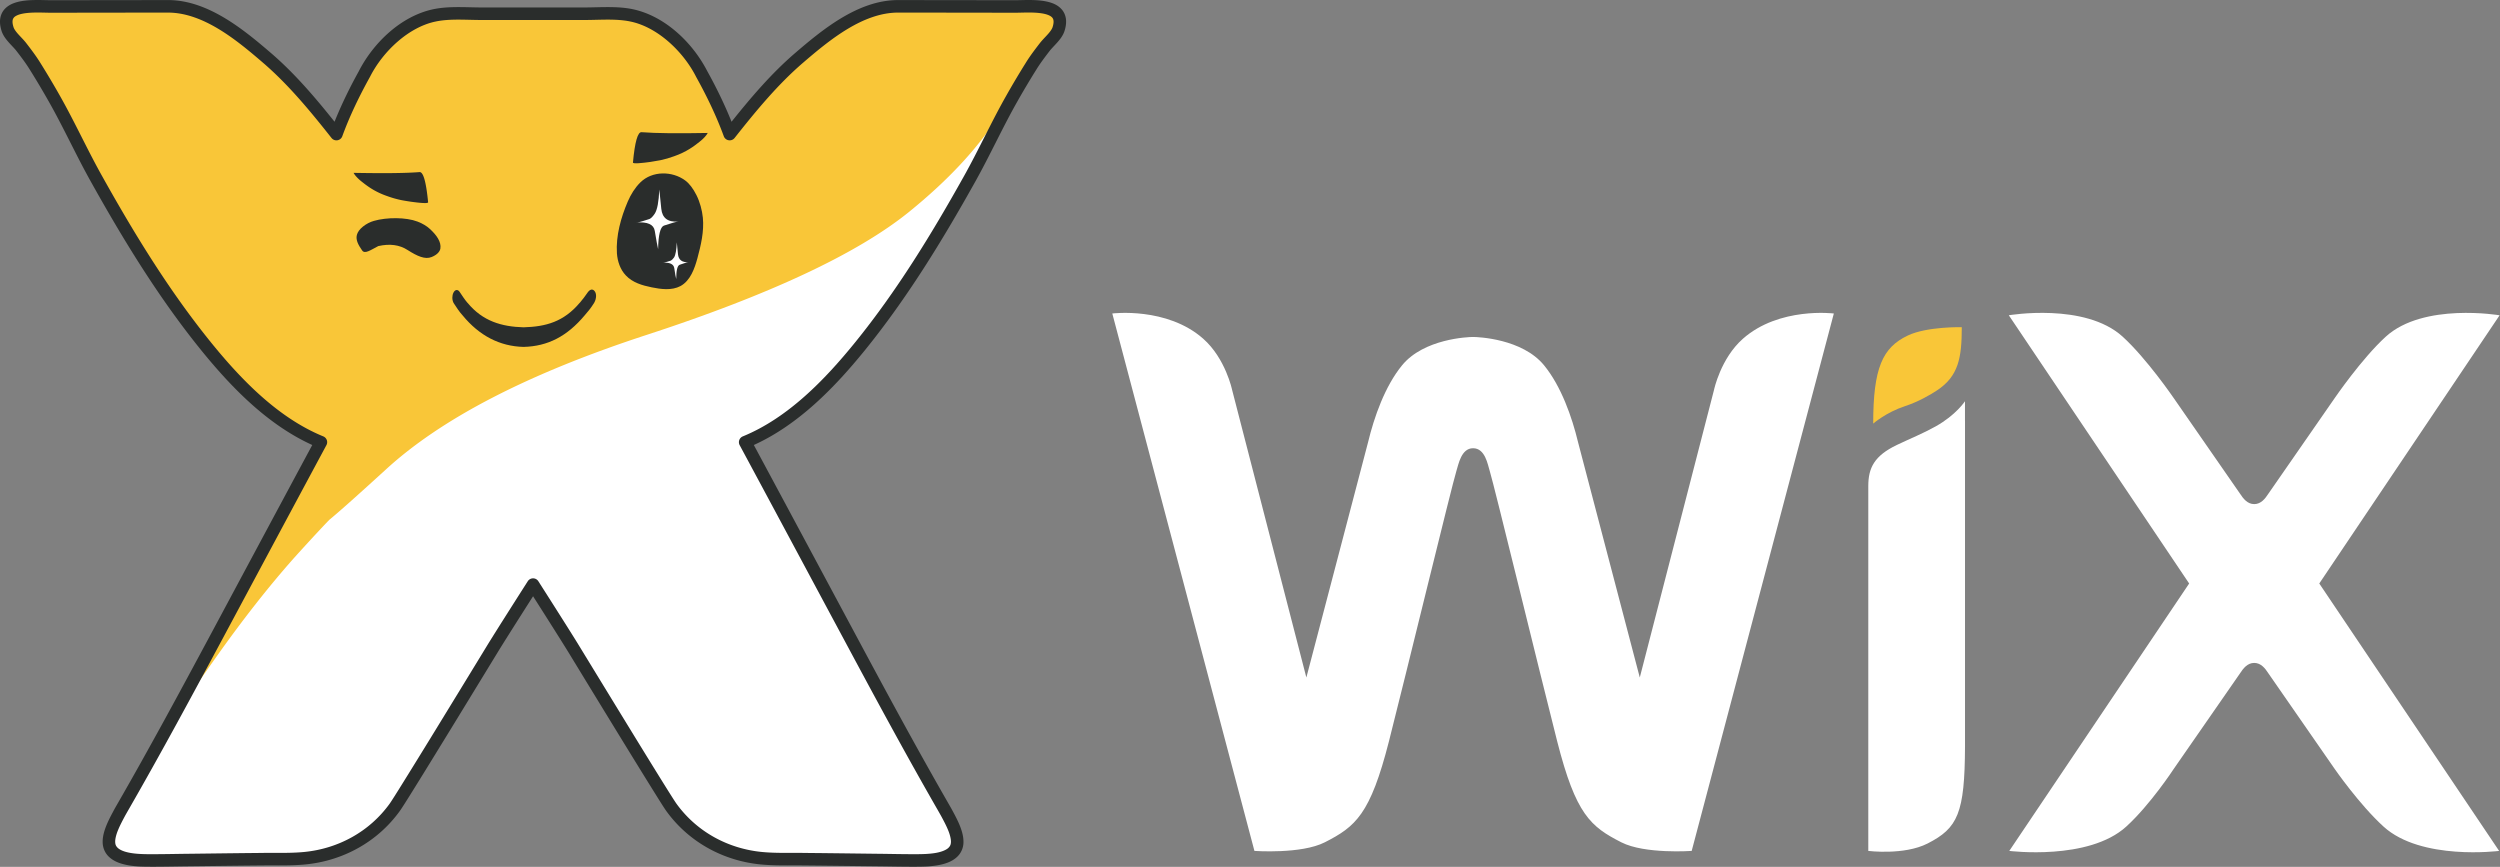 <?xml version="1.0" encoding="UTF-8" standalone="no"?>
<svg
   xmlns:dc="http://purl.org/dc/elements/1.1/"
   xmlns:cc="http://creativecommons.org/ns#"
   xmlns:rdf="http://www.w3.org/1999/02/22-rdf-syntax-ns#"
   xmlns:svg="http://www.w3.org/2000/svg"
   xmlns="http://www.w3.org/2000/svg"
   xmlns:sodipodi="http://sodipodi.sourceforge.net/DTD/sodipodi-0.dtd"
   xmlns:inkscape="http://www.inkscape.org/namespaces/inkscape"
   width="597"
   height="207"
   preserveAspectRatio="xMidYMid"
   style=""
   version="1.1"
   id="svg3747"
   sodipodi:docname="wix-white-horizontal-winking.svg"
   inkscape:version="0.92.3 (2405546, 2018-03-11)">
  <rect width="100%" height="100%" fill="#808080" stroke="none"/>
  <defs
     id="defs3751" />
  <sodipodi:namedview
     pagecolor="#ffffff"
     bordercolor="#666666"
     borderopacity="1"
     objecttolerance="10"
     gridtolerance="10"
     guidetolerance="10"
     inkscape:pageopacity="0"
     inkscape:pageshadow="2"
     inkscape:window-width="1920"
     inkscape:window-height="1148"
     id="namedview3749"
     showgrid="false"
     inkscape:zoom="2.9564489"
     inkscape:cx="26.027597"
     inkscape:cy="59.39531"
     inkscape:window-x="1912"
     inkscape:window-y="-8"
     inkscape:window-maximized="1"
     inkscape:current-layer="g3745" />
  <rect
     id="backgroundrect"
     width="100%"
     height="100%"
     x="0"
     y="0"
     stroke="none"
     fill="none" />
  <g
     class="currentLayer"
     id="g3745">
    <title
       id="title3735">Layer 1</title>
    <path
       d="m 225.871,1.523 c -3.802,0 -7.594,-0.01 -11.392,-0.01 -9.008,-0.02 -17.32,6.87 -23.677,12.333 -6.19,5.32 -11.493,11.768 -16.556,18.17 -1.816,-4.982 -4.203,-9.876 -6.68,-14.345 -3.247,-6.373 -9.615,-12.518 -16.744,-14.003 -3.61,-0.76 -7.656,-0.389 -11.32,-0.389 -3.18,-0.01 -12.205,0 -12.205,0 0,0 -9.038,-0.01 -12.212,0 -3.67,0 -7.705,-0.37 -11.32,0.389 -7.13,1.485 -13.497,7.63 -16.74,14.003 -2.48,4.469 -4.87,9.363 -6.682,14.346 -5.062,-6.403 -10.368,-12.85 -16.558,-18.171 -6.36,-5.464 -14.664,-12.353 -23.68,-12.333 -3.797,0 -7.595,0.01 -11.392,0.01 -5.426,0.008 -10.845,0.015 -16.275,0.025 -3.95,0.018 -12.7,-1.022 -10.63,5.409 0.502,1.558 2.27,2.956 3.272,4.25 1.143,1.484 2.285,2.98 3.274,4.572 a 221.514,221.514 0 0 1 4.59,7.708 c 3.557,6.278 6.555,12.901 10.087,19.211 7.773,13.92 16.087,27.52 26.133,39.94 7.42,9.16 16.38,18.41 27.467,22.956 -8.37,15.556 -16.706,31.135 -25.048,46.703 -7.227,13.465 -14.449,26.859 -22.066,40.108 -0.366,0.646 -0.747,1.28 -1.09,1.929 -1,1.886 -2.43,4.521 -2.42,6.69 0.008,4.302 6.39,4.43 9.447,4.45 3.294,0.02 6.598,-0.07 9.894,-0.103 5.73,-0.065 11.46,-0.14 17.187,-0.198 3.392,-0.038 6.839,0.095 10.216,-0.228 8.592,-0.827 16.45,-5.123 21.52,-12.16 1.643,-2.289 17.05,-27.557 23.284,-37.765 2.355,-3.865 9.742,-15.416 9.742,-15.416 0,0 7.377,11.551 9.737,15.416 6.23,10.208 21.64,35.476 23.282,37.766 5.075,7.036 12.926,11.332 21.52,12.159 3.38,0.323 6.821,0.19 10.213,0.228 5.724,0.058 11.456,0.133 17.19,0.198 3.296,0.032 6.598,0.123 9.897,0.103 3.048,-0.02 9.441,-0.148 9.446,-4.45 0.013,-2.169 -1.413,-4.804 -2.427,-6.69 -0.346,-0.649 -0.722,-1.283 -1.087,-1.929 -7.61,-13.249 -14.835,-26.643 -22.057,-40.108 -8.352,-15.568 -16.688,-31.147 -25.065,-46.703 11.092,-4.547 20.053,-13.795 27.472,-22.956 10.055,-12.42 18.36,-26.02 26.138,-39.94 3.527,-6.31 6.525,-12.933 10.09,-19.21 a 213.912,213.912 0 0 1 4.589,-7.709 c 0.984,-1.593 2.13,-3.088 3.269,-4.571 1.012,-1.295 2.768,-2.693 3.277,-4.251 2.064,-6.43 -6.674,-5.391 -10.624,-5.409 -5.434,-0.01 -10.86,-0.017 -16.285,-0.025 z"
       id="svg_1"
       class=""
       inkscape:connector-curvature="0"
       style="fill:#f9c638" />
    <g
       id="g3807"
       transform="matrix(1.416,0,0,1.416,-52.51,-15.481)">
      <path
         inkscape:connector-curvature="0"
         id="path3802"
         d="m 145.3,33.229 c -0.666,-0.101 -1.152,1.625 -1.473,5.109 -0.035,0.268 1.57,0.091 2.91,-0.092 0.575,-0.082 1.146,-0.179 1.715,-0.293 0.792,-0.166 1.571,-0.392 2.33,-0.674 2.063,-0.72 3.335,-1.683 4.25,-2.414 0.699,-0.534 1.226,-1.137 1.406,-1.51 -4.981,0.092 -8.688,0.064 -11.139,-0.127 z"
         style="fill:#2a2d2c;stroke-width:0.99" />
      <path
         inkscape:connector-curvature="0"
         id="path3800"
         d="m 148.786,40.183 c -1.364,0.038 -2.703,0.524 -3.701,1.504 -0.931,0.916 -1.61,2.031 -2.129,3.227 -1.158,2.703 -2.023,5.77 -1.832,8.748 0.096,1.347 0.562,2.741 1.51,3.727 1.134,1.206 2.768,1.679 4.346,2 1.564,0.322 3.39,0.567 4.854,-0.209 1.687,-0.911 2.397,-2.989 2.863,-4.693 0.593,-2.194 1.145,-4.54 0.92,-6.834 -0.125,-1.265 -0.498,-2.646 -1.068,-3.789 -0.58,-1.152 -1.219,-1.988 -1.904,-2.492 -1.104,-0.816 -2.493,-1.226 -3.857,-1.188 z"
         style="fill:#2a2d2c;stroke-width:0.99" />
      <path
         style="fill:#ffffff"
         inkscape:connector-curvature="0"
         class=""
         id="svg_3"
         d="m 149.036,48.985 c 1.262,-0.423 2.086,-0.66 2.45,-0.688 -1.792,0.133 -2.716,-0.594 -2.881,-2.154 l -0.333,-3.252 c -0.1,2.09 -0.331,3.424 -0.794,4.113 -0.304,0.429 -0.557,0.727 -0.86,0.86 l -1.062,0.335 c -0.426,0.125 -0.864,0.268 -1.22,0.268 1.952,-0.17 3.006,0.328 3.17,1.408 0.275,1.57 0.435,2.593 0.565,3.091 0.035,-2.425 0.366,-3.735 0.965,-3.98 m 2.385,4.832 -0.198,-2.012 c -0.068,1.29 -0.198,2.115 -0.466,2.548 -0.163,0.238 -0.364,0.433 -0.567,0.541 l -0.626,0.19 c -0.268,0.066 -0.528,0.166 -0.761,0.166 1.185,-0.1 1.853,0.195 1.984,0.859 0.132,0.964 0.268,1.623 0.335,1.889 0,-1.493 0.2,-2.28 0.594,-2.418 0.767,-0.263 1.26,-0.43 1.49,-0.43 -1.094,0.072 -1.685,-0.396 -1.786,-1.333" />
    </g>
    <path
       style="fill:#2a2d2c"
       d="m 110.992,57.435 c 0.02,-0.045 0.053,-0.128 0.053,-0.128 a 0.975,0.975 0 0 1 -0.045,0.126 c 0,0 -0.008,0 -0.008,0.002 z"
       id="path3789"
       inkscape:connector-curvature="0" />
    <g
       id="g3811"
       transform="matrix(0.814,0,0,0.814,12.717,7.231)">
      <path
         inkscape:connector-curvature="0"
         id="path3791"
         d="m 109.972,50.453 c -0.588,-6.035 -1.423,-9.023 -2.565,-8.846 -4.255,0.329 -10.663,0.377 -19.299,0.218 0.309,0.645 1.241,1.692 2.431,2.616 1.598,1.267 3.778,2.932 7.365,4.178 a 29.538,29.538 0 0 0 4.029,1.167 c 0.283,0.069 1.545,0.291 2.98,0.507 2.311,0.317 5.088,0.622 5.057,0.159"
         style="fill:#2a2d2c;stroke-width:1.714" />
      <path
         sodipodi:nodetypes="cccccccccccc"
         inkscape:connector-curvature="0"
         id="svg_4"
         d="m 89.063,60.069 c -0.387,1.519 0.544,3.073 1.559,4.526 0.777,1.128 2.437,-0.098 4.729,-1.287 3.405,-0.766 6.245,-0.374 8.614,1.161 2.816,1.793 5.127,2.845 7.049,2.046 1.601,-0.652 2.389,-1.576 2.553,-2.468 0.323,-1.972 -1.137,-4.001 -3.107,-5.792 -0.864,-0.791 -2.014,-1.529 -3.6,-2.134 -3.359,-1.299 -9.024,-1.291 -12.775,-0.21 -1.162,0.334 -2.23,0.887 -3.196,1.649 -0.992,0.786 -1.612,1.637 -1.828,2.509 z"
         style="fill:#2a2d2c;stroke-width:1.048" />
    </g>
    <path
       style="fill:#ffffff"
       d="m 29.174,194.722 c -0.501,0.95 -1.093,2.057 -1.549,3.169 -0.465,1.102 -0.781,2.222 -0.781,3.119 v 0.015 c 0.015,0.859 0.3,1.408 0.799,1.898 0.501,0.479 1.273,0.857 2.177,1.123 1.826,0.52 4.123,0.576 5.634,0.583 0.338,0.008 0.678,0.008 1.012,0.008 2.943,0 5.904,-0.083 8.872,-0.11 l 17.187,-0.198 c 0.599,0 1.195,-0.005 1.789,-0.005 0.711,0 1.415,0.005 2.114,0.005 2.107,0 4.2,-0.03 6.243,-0.228 8.366,-0.802 15.984,-4.978 20.916,-11.819 0.374,-0.503 1.656,-2.542 3.422,-5.38 1.771,-2.841 4.053,-6.531 6.468,-10.474 4.835,-7.873 10.246,-16.753 13.362,-21.849 2.37,-3.885 9.737,-15.42 9.742,-15.428 a 0.864,0.864 0 0 1 0.716,-0.393 c 0.286,0 0.554,0.158 0.704,0.393 0.003,0.003 7.387,11.543 9.755,15.428 4.669,7.65 14.506,23.783 19.822,32.322 1.766,2.839 3.05,4.878 3.424,5.381 4.92,6.841 12.543,11.017 20.914,11.819 2.04,0.198 4.139,0.228 6.238,0.228 0.704,0 1.408,-0.005 2.117,-0.005 0.593,0 1.19,0.005 1.79,0.005 5.722,0.065 11.454,0.133 17.19,0.198 2.966,0.027 5.924,0.11 8.868,0.11 0.333,0 0.674,0 1.012,-0.008 1.13,-0.007 2.705,-0.027 4.196,-0.273 1.495,-0.228 2.868,-0.711 3.612,-1.433 0.5,-0.49 0.784,-1.04 0.799,-1.898 V 201 c 0,-0.897 -0.316,-2.014 -0.77,-3.12 -0.457,-1.101 -1.054,-2.209 -1.557,-3.145 -0.338,-0.634 -0.704,-1.263 -1.072,-1.9 -7.616,-13.263 -14.852,-26.672 -22.07,-40.137 -8.356,-15.564 -16.685,-31.155 -25.062,-46.706 a 0.827,0.827 0 0 1 -0.048,-0.684 0.821,0.821 0 0 1 0.471,-0.498 c 10.865,-4.442 19.75,-13.587 27.132,-22.698 10.018,-12.372 18.294,-25.924 26.06,-39.827 2.675,-4.787 5.06,-9.775 7.635,-14.687 -4.922,7.823 -12.127,15.526 -21.49,23.094 -12.313,9.922 -33.234,19.717 -62.553,29.283 -28.28,9.241 -49.06,19.96 -62.422,32.285 -6.328,5.766 -10.787,9.764 -13.362,11.886 -0.591,0.604 -3.41,3.55 -8.332,9.003 -5.974,6.718 -12.307,14.752 -18.918,24.106 -2.507,3.55 -4.639,6.575 -6.47,9.188 -4.79,8.84 -9.642,17.653 -14.664,26.393 -0.366,0.636 -0.732,1.265 -1.072,1.886"
       id="svg_5"
       inkscape:connector-curvature="0" />
    <path
       d="m 251.353,6.498 c -0.126,0.416 -0.551,1.04 -1.14,1.689 -0.581,0.656 -1.283,1.332 -1.886,2.101 l -0.01,0.01 c -1.14,1.486 -2.318,3.016 -3.355,4.697 l 0.008,-0.01 a 200.53,200.53 0 0 0 -4.622,7.766 c -3.612,6.358 -6.613,12.983 -10.097,19.216 -7.759,13.89 -16.023,27.412 -25.997,39.73 -7.358,9.095 -16.18,18.143 -26.874,22.512 a 1.504,1.504 0 0 0 -0.84,0.879 c -0.142,0.398 -0.107,0.84 0.09,1.212 8.373,15.556 16.707,31.135 25.066,46.706 7.217,13.465 14.456,26.874 22.074,40.145 l -0.002,-0.01 c 0.37,0.66 0.734,1.286 1.07,1.897 0.503,0.942 1.086,2.026 1.527,3.093 0.444,1.058 0.727,2.11 0.722,2.864 v 0.03 c -0.02,0.699 -0.206,1.034 -0.586,1.423 -0.574,0.573 -1.847,1.05 -3.277,1.267 -1.43,0.228 -2.971,0.256 -4.096,0.266 h -1.12 c -2.898,0 -5.816,-0.076 -8.754,-0.103 -5.734,-0.07 -11.46,-0.145 -17.19,-0.198 a 80.513,80.513 0 0 0 -1.555,-0.013 c -0.812,0 -1.619,0.005 -2.425,0.005 -2.074,0 -4.121,-0.027 -6.107,-0.217 -8.184,-0.79 -15.634,-4.873 -20.446,-11.544 -0.16,-0.222 -0.587,-0.871 -1.17,-1.79 -4.118,-6.481 -16.596,-26.954 -22.052,-35.88 -2.377,-3.9 -9.75,-15.433 -9.752,-15.443 a 1.495,1.495 0 0 0 -1.26,-0.69 c -0.51,0 -0.987,0.261 -1.262,0.69 -0.008,0.01 -7.378,11.543 -9.76,15.443 -3.111,5.103 -8.527,13.97 -13.359,21.846 -2.417,3.94 -4.694,7.628 -6.463,10.471 a 351.48,351.48 0 0 1 -2.23,3.562 c -0.58,0.92 -1.009,1.569 -1.17,1.794 -4.804,6.668 -12.256,10.751 -20.445,11.54 -1.984,0.19 -4.028,0.218 -6.107,0.218 -0.807,0 -1.616,-0.005 -2.425,-0.005 -0.519,0 -1.035,0.003 -1.558,0.013 -5.73,0.053 -11.458,0.128 -17.187,0.198 -2.936,0.027 -5.857,0.103 -8.755,0.103 h -1.117 c -1.5,-0.008 -3.755,-0.068 -5.454,-0.564 -0.851,-0.238 -1.528,-0.591 -1.914,-0.97 -0.38,-0.388 -0.563,-0.718 -0.583,-1.427 v -0.025 c -0.005,-0.754 0.273,-1.806 0.721,-2.866 0.441,-1.067 1.02,-2.152 1.518,-3.091 0.323,-0.606 0.697,-1.233 1.072,-1.897 l -0.005,0.01 c 7.626,-13.271 14.863,-26.68 22.087,-40.15 8.35,-15.566 16.68,-31.145 25.048,-46.7 0.2,-0.374 0.233,-0.815 0.092,-1.213 a 1.509,1.509 0 0 0 -0.841,-0.88 c -10.692,-4.368 -19.514,-13.416 -26.874,-22.512 -9.963,-12.32 -18.237,-25.839 -25.987,-39.727 -3.492,-6.235 -6.49,-12.86 -10.098,-19.218 a 206.353,206.353 0 0 0 -4.622,-7.763 l 0.005,0.005 c -1.04,-1.676 -2.209,-3.21 -3.356,-4.697 -0.604,-0.777 -1.31,-1.458 -1.897,-2.114 -0.583,-0.647 -1.017,-1.268 -1.134,-1.684 -0.18,-0.55 -0.246,-0.984 -0.246,-1.305 0.01,-0.518 0.128,-0.746 0.316,-0.987 0.283,-0.353 1.01,-0.731 2.066,-0.937 1.05,-0.215 2.35,-0.278 3.625,-0.278 1.19,0 2.347,0.05 3.327,0.05 h 0.118 c 5.428,-0.01 10.846,-0.015 16.272,-0.025 3.795,0 7.598,-0.007 11.39,-0.007 h 0.043 c 4.108,-0.003 8.179,1.583 12.04,3.905 3.854,2.317 7.459,5.346 10.618,8.066 6.062,5.206 11.312,11.576 16.36,17.966 0.338,0.426 0.877,0.639 1.413,0.549 0.536,-0.085 0.98,-0.454 1.165,-0.965 1.776,-4.884 4.133,-9.712 6.585,-14.133 l 0.028,-0.047 c 3.051,-6.045 9.218,-11.9 15.714,-13.217 1.673,-0.35 3.51,-0.448 5.408,-0.448 1.849,0 3.745,0.09 5.606,0.09 1.055,-0.003 2.768,-0.003 4.577,-0.003 3.615,0 7.623,0.003 7.633,0.003 0.01,0 4.015,-0.003 7.63,-0.003 1.809,0 3.517,0 4.57,0.003 1.865,0 3.762,-0.09 5.615,-0.09 1.894,0 3.738,0.097 5.401,0.448 6.496,1.318 12.668,7.172 15.722,13.217 l 0.025,0.047 c 2.452,4.421 4.802,9.249 6.583,14.133 0.185,0.511 0.634,0.88 1.17,0.965 a 1.491,1.491 0 0 0 1.412,-0.549 c 5.045,-6.39 10.296,-12.763 16.35,-17.966 3.167,-2.72 6.772,-5.749 10.627,-8.066 3.858,-2.322 7.933,-3.908 12.039,-3.905 h 0.04 c 3.795,0 7.59,0.007 11.393,0.007 5.42,0.01 10.849,0.015 16.282,0.025 h 0.116 c 0.976,0 2.136,-0.05 3.324,-0.05 1.698,-0.007 3.454,0.123 4.561,0.534 0.556,0.2 0.927,0.446 1.123,0.681 0.192,0.24 0.305,0.469 0.315,0.987 0,0.32 -0.065,0.76 -0.24,1.305 z m 2.197,-4.238 c -1,-1.145 -2.368,-1.636 -3.74,-1.921 -1.386,-0.284 -2.846,-0.339 -4.216,-0.339 -1.27,0 -2.453,0.053 -3.324,0.053 h -0.113 c -5.431,-0.01 -10.86,-0.015 -16.285,-0.025 -3.8,0 -7.593,-0.01 -11.393,-0.01 h 0.007 l -0.047,-0.003 c -4.885,0.005 -9.457,1.857 -13.582,4.337 -4.126,2.485 -7.843,5.623 -11.03,8.356 -5.659,4.873 -10.53,10.609 -15.133,16.363 -1.695,-4.226 -3.717,-8.334 -5.824,-12.127 -3.442,-6.683 -9.997,-13.09 -17.748,-14.742 -1.984,-0.416 -4.018,-0.508 -6.012,-0.508 -1.944,0 -3.85,0.087 -5.608,0.087 -1.055,-0.002 -2.766,-0.002 -4.577,-0.002 l -7.63,0.002 -7.633,-0.002 c -1.811,0 -3.522,0 -4.584,0.002 -1.756,0 -3.658,-0.087 -5.599,-0.087 -1.996,0 -4.028,0.092 -6.022,0.51 -7.765,1.654 -14.331,8.084 -17.768,14.788 h 0.003 c -2.095,3.777 -4.114,7.868 -5.802,12.079 -4.6,-5.754 -9.471,-11.495 -15.13,-16.363 -3.184,-2.733 -6.902,-5.871 -11.027,-8.356 -4.129,-2.48 -8.698,-4.332 -13.585,-4.337 l -0.08,0.003 c -3.785,0 -7.575,0.01 -11.355,0.01 -5.429,0.01 -10.847,0.015 -16.278,0.025 h -0.11 c -0.877,0 -2.062,-0.053 -3.327,-0.053 C 7.175,0.005 5.183,0.088 3.425,0.707 c -0.882,0.315 -1.726,0.789 -2.39,1.553 -0.661,0.755 -1.047,1.811 -1.035,2.933 0,0.704 0.136,1.44 0.381,2.22 0.383,1.142 1.09,2.001 1.756,2.765 0.681,0.754 1.358,1.42 1.761,1.947 1.14,1.473 2.245,2.93 3.181,4.446 l 0.003,0.002 a 198.617,198.617 0 0 1 4.557,7.653 c 3.52,6.198 6.515,12.818 10.087,19.204 7.79,13.95 16.145,27.625 26.273,40.147 7.154,8.818 15.796,17.791 26.57,22.69 -8.12,15.103 -16.212,30.219 -24.306,45.324 -7.222,13.464 -14.441,26.846 -22.044,40.07 l -0.002,0.005 c -0.356,0.624 -0.742,1.273 -1.11,1.971 -0.496,0.932 -1.127,2.095 -1.646,3.35 -0.51,1.255 -0.942,2.597 -0.947,4.008 v 0.062 h 0.003 c -0.005,1.438 0.606,2.718 1.505,3.555 1.37,1.28 3.16,1.766 4.865,2.059 1.71,0.27 3.394,0.29 4.554,0.296 0.378,0.002 0.762,0.005 1.135,0.005 2.95,0 5.882,-0.076 8.787,-0.103 5.737,-0.065 11.466,-0.145 17.187,-0.198 a 154.47,154.47 0 0 1 1.526,-0.008 c 0.801,0 1.61,0.003 2.425,0.003 2.099,0 4.246,-0.025 6.392,-0.233 8.998,-0.864 17.257,-5.376 22.588,-12.776 0.258,-0.353 0.669,-0.994 1.27,-1.933 4.156,-6.541 16.623,-26.99 22.08,-35.925 1.167,-1.914 3.604,-5.766 5.743,-9.135 1.04,-1.634 2,-3.147 2.723,-4.279 0.722,1.132 1.681,2.645 2.72,4.279 2.14,3.369 4.572,7.221 5.745,9.135 a 8625.79,8625.79 0 0 0 13.359,21.856 c 2.42,3.94 4.697,7.633 6.473,10.486 0.887,1.428 1.65,2.646 2.242,3.583 0.598,0.939 1.012,1.578 1.265,1.931 5.338,7.402 13.594,11.914 22.587,12.778 2.152,0.208 4.297,0.233 6.396,0.233 0.816,0 1.623,-0.003 2.425,-0.003 0.513,0 1.017,0.003 1.523,0.008 5.721,0.053 11.453,0.133 17.189,0.198 2.908,0.027 5.837,0.103 8.788,0.103 0.375,0 0.759,-0.003 1.134,-0.005 1.553,-0.015 4.01,-0.033 6.27,-0.677 1.13,-0.328 2.245,-0.816 3.15,-1.676 0.913,-0.844 1.532,-2.136 1.512,-3.59 v -0.03 c -0.002,-1.41 -0.43,-2.752 -0.944,-4.01 -0.524,-1.255 -1.155,-2.42 -1.659,-3.357 -0.365,-0.683 -0.746,-1.33 -1.104,-1.961 l -0.003,-0.005 c -7.597,-13.224 -14.817,-26.606 -22.034,-40.07 -8.104,-15.105 -16.197,-30.22 -24.318,-45.323 10.774,-4.9 19.416,-13.873 26.568,-22.688 10.135,-12.525 18.484,-26.2 26.282,-40.15 3.57,-6.386 6.563,-13.006 10.085,-19.204 a 200.994,200.994 0 0 1 4.554,-7.647 l 0.008,-0.013 c 0.932,-1.508 2.044,-2.968 3.179,-4.449 l -0.008,0.01 c 0.411,-0.528 1.09,-1.197 1.766,-1.951 0.67,-0.764 1.373,-1.621 1.754,-2.758 0.25,-0.784 0.383,-1.52 0.383,-2.225 0.015,-1.122 -0.37,-2.174 -1.034,-2.933 z"
       id="svg_6"
       class=""
       inkscape:connector-curvature="0"
       style="fill:#2a2d2c" />
    <path
       d="m 455.574,80.126 c -6.011,2.861 -8.254,7.691 -8.254,21.032 0,0 3.045,-2.674 7.561,-4.158 3.289,-1.086 6.101,-2.731 7.728,-3.812 5.08,-3.379 5.863,-7.732 5.863,-15.055 0,0 -8.282,-0.204 -12.898,1.992"
       id="svg_7"
       class=""
       inkscape:connector-curvature="0"
       style="fill:#f9c638" />
    <path
       d="m 416.224,80.877 c -5.354,4.719 -6.92,12.24 -6.92,12.24 l -17.723,68.67 -14.744,-56.2 c -1.435,-5.975 -4.024,-13.362 -8.116,-18.357 -5.218,-6.367 -15.823,-6.762 -16.949,-6.762 -1.132,0 -11.737,0.395 -16.952,6.762 -4.096,4.994 -6.684,12.382 -8.12,18.357 l -14.739,56.2 -17.728,-68.67 c 0,0 -1.563,-7.521 -6.915,-12.24 -8.681,-7.655 -21.701,-6.015 -21.701,-6.015 l 33.941,128.336 c 0,0 11.198,0.803 16.8,-2.053 7.362,-3.749 10.863,-6.644 15.32,-24.104 3.97,-15.57 15.072,-61.294 16.105,-64.55 0.513,-1.608 1.163,-5.454 3.986,-5.454 2.888,0 3.483,3.843 3.988,5.454 1.018,3.261 12.135,48.98 16.105,64.55 4.451,17.458 7.958,20.355 15.315,24.104 5.602,2.856 16.8,2.053 16.8,2.053 L 437.921,74.862 c 0,0 -13.016,-1.64 -21.696,6.015 m 53.012,14.938 c 0,0 -2.125,3.282 -6.968,5.991 -3.112,1.738 -6.096,2.917 -9.3,4.451 -5.368,2.58 -6.821,5.447 -6.821,9.826 v 87.114 c 0,0 8.563,1.084 14.165,-1.774 7.215,-3.675 8.871,-7.218 8.932,-23.178 v -77.783 h -0.008 v -4.644 m 84.605,43.522 43.064,-64.052 c 0,0 -18.174,-3.095 -27.174,5.098 -5.757,5.244 -12.2,14.668 -12.2,14.668 l -15.844,22.844 c -0.768,1.187 -1.777,2.48 -3.38,2.48 -1.608,0 -2.614,-1.293 -3.382,-2.48 L 519.078,95.052 c 0,0 -6.439,-9.424 -12.2,-14.668 -9.002,-8.192 -27.176,-5.098 -27.176,-5.098 l 43.067,64.054 -42.952,63.858 c 0,0 18.929,2.387 27.926,-5.805 5.76,-5.241 11.335,-13.764 11.335,-13.764 l 15.847,-22.843 c 0.768,-1.189 1.774,-2.482 3.382,-2.482 1.603,0 2.612,1.293 3.38,2.482 l 15.844,22.843 c 0,0 5.902,8.524 11.663,13.764 9,8.192 27.598,5.805 27.598,5.805 L 553.843,139.338"
       id="svg_8"
       class=""
       inkscape:connector-curvature="0"
       style="fill:#ffffff" />
    <path
       class=""
       id="path3778"
       d="m 139.603,75.329 h -0.019 0.027 z m -29.113,0 h -0.041 z m -2.209,-5.441 c -0.171,0.341 -0.265,0.78 -0.265,1.235 0.014,0.529 0.153,1.023 0.387,1.358 0.644,0.988 1.308,2.013 2.082,2.849 3.966,4.824 8.842,7.369 14.537,7.511 5.799,-0.142 10.395,-2.531 14.581,-7.516 0.72,-0.807 1.465,-1.709 2.177,-2.844 0.514,-0.76 0.753,-1.923 0.379,-2.697 -0.379,-0.726 -1.042,-0.94 -1.741,-0.062 -0.624,0.916 -1.274,1.773 -1.949,2.569 h -0.019 c -3.844,4.558 -8.089,5.718 -13.427,5.87 -5.233,-0.152 -9.757,-1.454 -13.379,-5.856 0,-0.014 -0.013,-0.014 -0.033,-0.014 -0.65,-0.769 -1.248,-1.686 -1.833,-2.564 -0.437,-0.691 -1.112,-0.618 -1.497,0.161 z"
       inkscape:connector-curvature="0"
       style="fill:#2a2d2c;stroke-width:3.585"
       sodipodi:nodetypes="cccccccccccccccccccccccc" />
  </g>
</svg>
